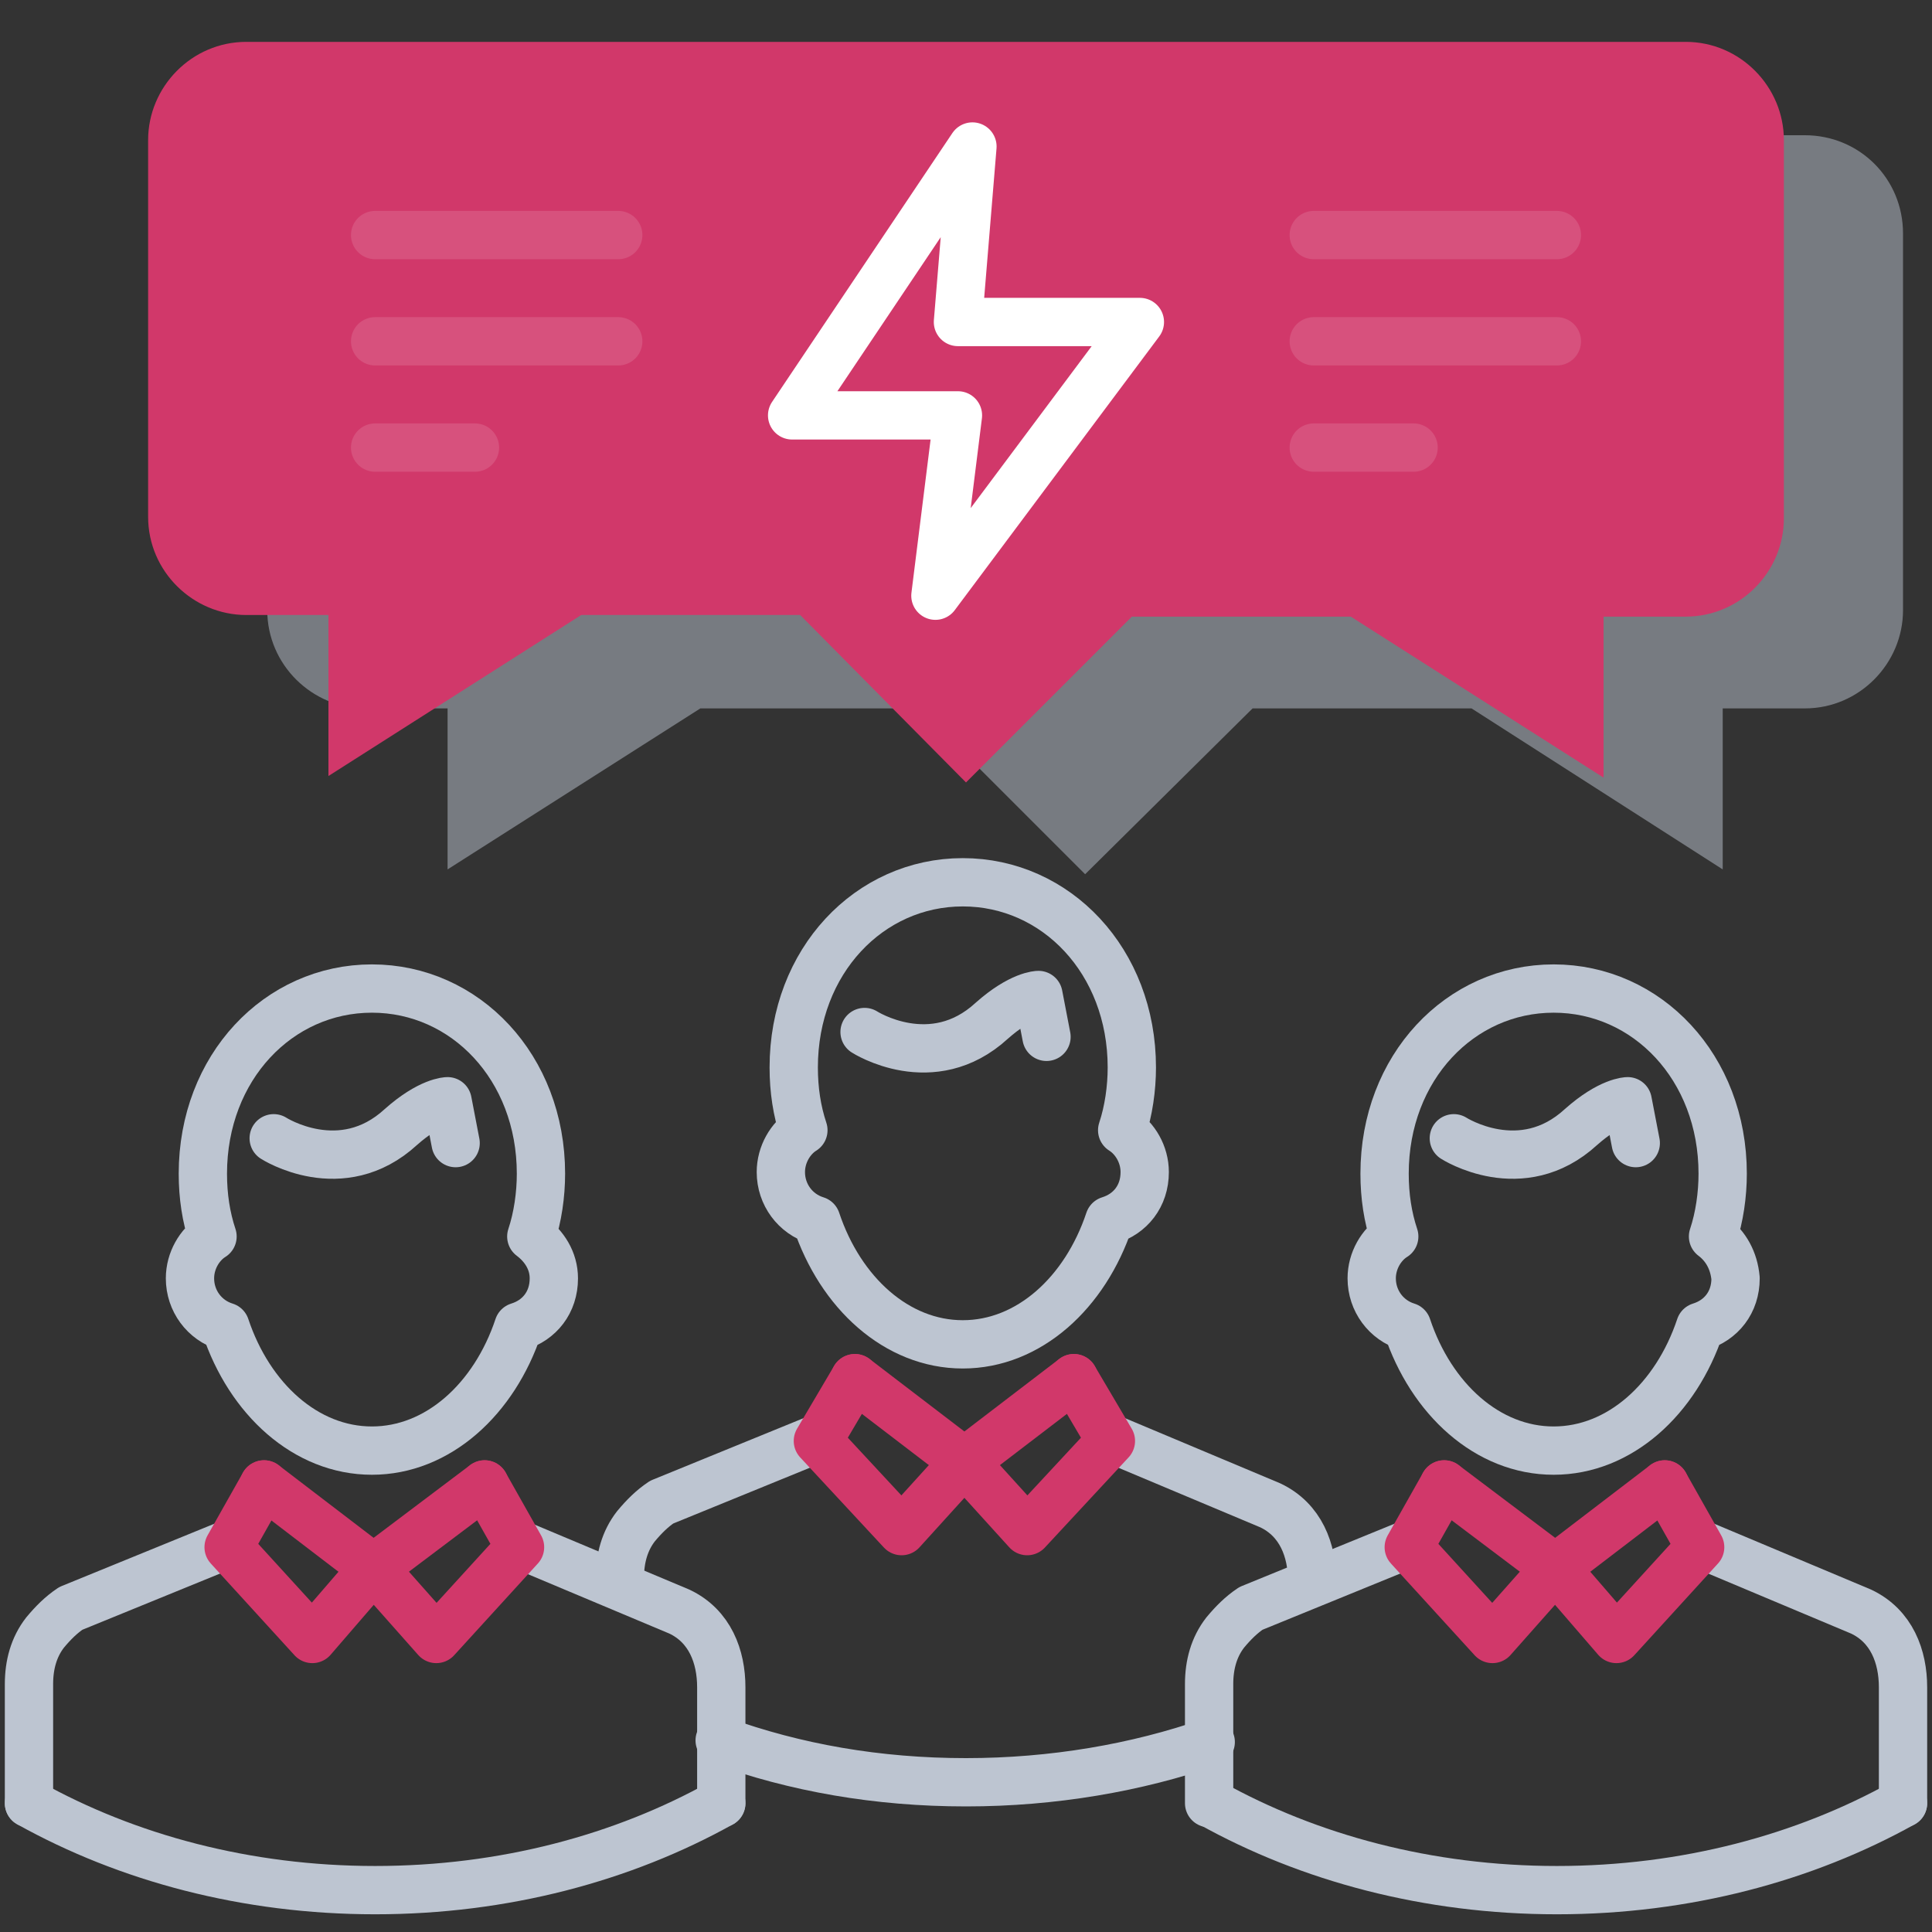 <svg width="120" height="120" viewBox="0 0 120 120" fill="none" xmlns="http://www.w3.org/2000/svg">
<rect x="0" y="0" width="120" height="120" fill="#333333" stroke="none"/>
<path opacity="0.5" d="M112.1 8.4H22.7C19.3 8.4 16.6 11.2 16.6 14.5V37.9C16.6 41.3 19.4 44 22.7 44H27.8V54L43.5 44H57.1L67.4 54.3L77.8 44H91.4L107 54V44H112.1C115.5 44 118.2 41.2 118.2 37.9V14.5C118.2 11.1 115.5 8.4 112.1 8.4Z" fill="#BDC5D1"/>
<path d="M104.7 2.6H15.3C11.9 2.6 9.2 5.4 9.2 8.7V32.1C9.2 35.5 12 38.2 15.3 38.2H20.4V48.2L36.1 38.2H49.7L60 48.6L70.3 38.3H83.9L99.6 48.3V38.3H104.7C108.1 38.3 110.8 35.5 110.8 32.2V8.7C110.8 5.4 108.1 2.6 104.7 2.6Z" fill="#d1386a"/>
<path d="M106.399 76.8C106.799 75.6 106.999 74.2 106.999 72.9C106.999 66.3 102.299 61.4 96.499 61.4C90.699 61.4 85.999 66.3 85.999 72.9C85.999 74.3 86.199 75.6 86.599 76.8C85.799 77.3 85.199 78.3 85.199 79.4C85.199 80.8 86.099 82 87.399 82.4C88.899 86.9 92.399 90.1 96.499 90.1C100.599 90.1 104.099 86.9 105.599 82.4C106.899 82 107.799 80.9 107.799 79.4C107.699 78.3 107.199 77.4 106.399 76.8Z" stroke="#BDC5D1" stroke-width="3" stroke-miterlimit="10" stroke-linecap="round" stroke-linejoin="round"/>
<path d="M101.6 71L101.1 68.4C101.1 68.4 100 68.4 98.2 70C94.5 73.4 90.3 70.7 90.3 70.7" stroke="#BDC5D1" stroke-width="3" stroke-miterlimit="10" stroke-linecap="round" stroke-linejoin="round"/>
<path d="M105.6 95.9L115.6 100.1C117.5 101 118.2 102.9 118.2 104.8V105.2V112" stroke="#BDC5D1" stroke-width="3" stroke-miterlimit="10" stroke-linecap="round" stroke-linejoin="round"/>
<path d="M96.6 97.4L100.4 101.8L105.6 96.1L103.4 92.2" stroke="#d1386a" stroke-width="3" stroke-miterlimit="10" stroke-linecap="round" stroke-linejoin="round"/>
<path d="M87.5 95.9L77.7 99.9C77.1 100.3 76.6 100.8 76.1 101.4C75.4 102.3 75.1 103.4 75.1 104.6V112" stroke="#BDC5D1" stroke-width="3" stroke-miterlimit="10" stroke-linecap="round" stroke-linejoin="round"/>
<path d="M96.6 97.4L92.7 101.8L87.5 96.1L89.7 92.2" stroke="#d1386a" stroke-width="3" stroke-miterlimit="10" stroke-linecap="round" stroke-linejoin="round"/>
<path d="M103.4 92.2L96.6 97.4" stroke="#d1386a" stroke-width="3" stroke-miterlimit="10" stroke-linecap="round" stroke-linejoin="round"/>
<path d="M89.699 92.2L96.599 97.4" stroke="#d1386a" stroke-width="3" stroke-miterlimit="10" stroke-linecap="round" stroke-linejoin="round"/>
<path d="M118.199 112C112.099 115.4 104.699 117.4 96.699 117.4C88.699 117.4 81.299 115.4 75.199 112" stroke="#BDC5D1" stroke-width="3" stroke-miterlimit="10" stroke-linecap="round" stroke-linejoin="round"/>
<path d="M69.7 70.2C70.1 69 70.3 67.6 70.3 66.3C70.3 59.7 65.6 54.8 59.8 54.8C54 54.8 49.3 59.7 49.3 66.3C49.3 67.7 49.5 69 49.9 70.2C49.1 70.7 48.5 71.7 48.5 72.8C48.5 74.2 49.4 75.4 50.7 75.8C52.2 80.3 55.7 83.5 59.8 83.5C63.9 83.5 67.4 80.3 68.9 75.8C70.2 75.4 71.1 74.3 71.1 72.8C71.1 71.7 70.5 70.7 69.7 70.2Z" stroke="#BDC5D1" stroke-width="3" stroke-miterlimit="10" stroke-linecap="round" stroke-linejoin="round"/>
<path d="M65 64.4L64.5 61.8C64.5 61.8 63.4 61.8 61.6 63.4C57.9 66.8 53.7 64.1 53.7 64.1" stroke="#BDC5D1" stroke-width="3" stroke-miterlimit="10" stroke-linecap="round" stroke-linejoin="round"/>
<path d="M68.9 89.3L78.9 93.5C80.8 94.4 81.5 96.3 81.5 98.2" stroke="#BDC5D1" stroke-width="3" stroke-miterlimit="10" stroke-linecap="round" stroke-linejoin="round"/>
<path d="M59.9 90.8L63.8 95.1L69 89.5L66.7 85.6" stroke="#d1386a" stroke-width="3" stroke-miterlimit="10" stroke-linecap="round" stroke-linejoin="round"/>
<path d="M50.9 89.3L41.1 93.3C40.5 93.7 40 94.2 39.5 94.8C38.8 95.7 38.5 96.8 38.5 98" stroke="#BDC5D1" stroke-width="3" stroke-miterlimit="10" stroke-linecap="round" stroke-linejoin="round"/>
<path d="M59.9 90.8L56 95.1L50.8 89.5L53.1 85.6" stroke="#d1386a" stroke-width="3" stroke-miterlimit="10" stroke-linecap="round" stroke-linejoin="round"/>
<path d="M66.7 85.6L59.9 90.8" stroke="#d1386a" stroke-width="3" stroke-miterlimit="10" stroke-linecap="round" stroke-linejoin="round"/>
<path d="M53.1 85.6L59.9 90.8" stroke="#d1386a" stroke-width="3" stroke-miterlimit="10" stroke-linecap="round" stroke-linejoin="round"/>
<path d="M75.2 108.2C70.6 109.8 65.4 110.7 60 110.7C54.5 110.7 49.4 109.8 44.7 108.1" stroke="#BDC5D1" stroke-width="3" stroke-miterlimit="10" stroke-linecap="round" stroke-linejoin="round"/>
<path d="M33 76.8C33.4 75.6 33.6 74.2 33.6 72.9C33.6 66.3 28.9 61.4 23.1 61.4C17.3 61.4 12.6 66.3 12.6 72.9C12.6 74.3 12.8 75.6 13.2 76.8C12.4 77.3 11.8 78.3 11.8 79.4C11.8 80.8 12.7 82 14 82.4C15.5 86.9 19 90.1 23.1 90.1C27.2 90.1 30.7 86.9 32.2 82.4C33.5 82 34.4 80.9 34.4 79.4C34.4 78.3 33.8 77.4 33 76.8Z" stroke="#BDC5D1" stroke-width="3" stroke-miterlimit="10" stroke-linecap="round" stroke-linejoin="round"/>
<path d="M28.3 71L27.8 68.4C27.8 68.4 26.7 68.4 24.9 70C21.2 73.4 17 70.7 17 70.7" stroke="#BDC5D1" stroke-width="3" stroke-miterlimit="10" stroke-linecap="round" stroke-linejoin="round"/>
<path d="M32.2 95.9L42.2 100.1C44.1 101 44.8 102.9 44.8 104.8V105.2V112" stroke="#BDC5D1" stroke-width="3" stroke-miterlimit="10" stroke-linecap="round" stroke-linejoin="round"/>
<path d="M23.2 97.4L27.1 101.8L32.3 96.1L30.1 92.2" stroke="#d1386a" stroke-width="3" stroke-miterlimit="10" stroke-linecap="round" stroke-linejoin="round"/>
<path d="M14.2 95.9L4.4 99.9C3.8 100.3 3.3 100.8 2.8 101.4C2.1 102.3 1.8 103.4 1.8 104.6V112" stroke="#BDC5D1" stroke-width="3" stroke-miterlimit="10" stroke-linecap="round" stroke-linejoin="round"/>
<path d="M23.2 97.4L19.4 101.8L14.2 96.1L16.4 92.2" stroke="#d1386a" stroke-width="3" stroke-miterlimit="10" stroke-linecap="round" stroke-linejoin="round"/>
<path d="M30.1 92.2L23.2 97.4" stroke="#d1386a" stroke-width="3" stroke-miterlimit="10" stroke-linecap="round" stroke-linejoin="round"/>
<path d="M16.399 92.2L23.199 97.4" stroke="#d1386a" stroke-width="3" stroke-miterlimit="10" stroke-linecap="round" stroke-linejoin="round"/>
<path d="M44.8 112C38.7 115.4 31.3 117.4 23.3 117.4C15.3 117.4 7.9 115.4 1.8 112" stroke="#BDC5D1" stroke-width="3" stroke-miterlimit="10" stroke-linecap="round" stroke-linejoin="round"/>
<path d="M60.4 9.1L49.2 25.8H59.5L58.1 37L70.8 20H59.5L60.4 9.1Z" stroke="white" stroke-width="3" stroke-miterlimit="10" stroke-linecap="round" stroke-linejoin="round"/>
<g opacity="0.5">
<g opacity="0.5">
<path opacity="0.5" d="M81.6 14.6H96.7" stroke="white" stroke-width="3" stroke-miterlimit="10" stroke-linecap="round" stroke-linejoin="round"/>
<path opacity="0.5" d="M81.6 21.199H96.7" stroke="white" stroke-width="3" stroke-miterlimit="10" stroke-linecap="round" stroke-linejoin="round"/>
<path opacity="0.5" d="M81.6 27.8H87.8" stroke="white" stroke-width="3" stroke-miterlimit="10" stroke-linecap="round" stroke-linejoin="round"/>
</g>
<g opacity="0.5">
<path opacity="0.5" d="M23.3 14.6H38.4" stroke="white" stroke-width="3" stroke-miterlimit="10" stroke-linecap="round" stroke-linejoin="round"/>
<path opacity="0.5" d="M23.3 21.199H38.4" stroke="white" stroke-width="3" stroke-miterlimit="10" stroke-linecap="round" stroke-linejoin="round"/>
<path opacity="0.5" d="M23.3 27.8H29.5" stroke="white" stroke-width="3" stroke-miterlimit="10" stroke-linecap="round" stroke-linejoin="round"/>
</g>
</g>
</svg>
